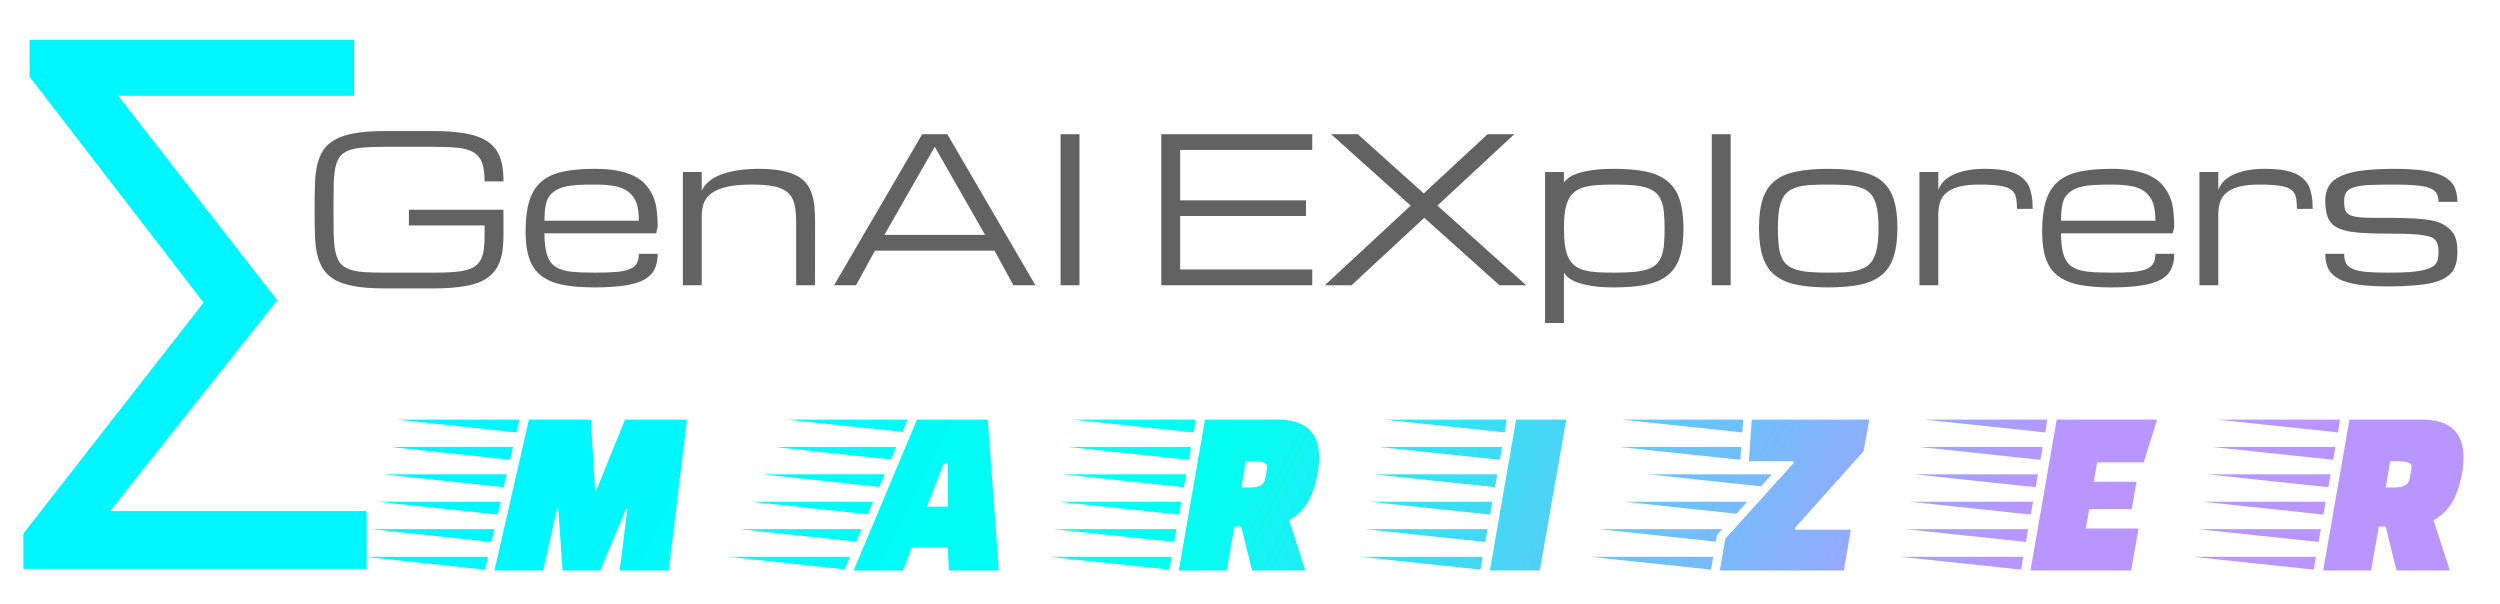 <svg width="149" height="36" viewBox="0 0 149 36" fill="none" xmlns="http://www.w3.org/2000/svg">
<path d="M28.881 10.812C28.881 10.344 28.83 9.973 28.729 9.699C28.627 9.426 28.459 9.219 28.225 9.078C27.99 8.938 27.682 8.848 27.299 8.809C26.916 8.77 26.443 8.75 25.881 8.75H22.869C22.369 8.75 21.947 8.766 21.604 8.797C21.264 8.824 20.982 8.883 20.76 8.973C20.537 9.062 20.365 9.191 20.244 9.359C20.123 9.527 20.035 9.75 19.98 10.027C19.926 10.305 19.895 10.646 19.887 11.053C19.879 11.455 19.875 11.938 19.875 12.5C19.875 13.062 19.879 13.547 19.887 13.953C19.898 14.355 19.932 14.695 19.986 14.973C20.041 15.25 20.127 15.473 20.244 15.641C20.365 15.809 20.537 15.938 20.76 16.027C20.982 16.117 21.264 16.178 21.604 16.209C21.947 16.236 22.369 16.25 22.869 16.25H25.887C26.324 16.25 26.701 16.238 27.018 16.215C27.334 16.191 27.604 16.148 27.826 16.086C28.049 16.023 28.229 15.938 28.365 15.828C28.502 15.719 28.607 15.582 28.682 15.418C28.76 15.25 28.812 15.051 28.84 14.82C28.867 14.586 28.881 14.312 28.881 14V13.438H24.369V12.5H30.006V14C30.006 14.375 29.982 14.715 29.936 15.02C29.889 15.32 29.805 15.59 29.684 15.828C29.566 16.062 29.408 16.266 29.209 16.438C29.01 16.609 28.758 16.752 28.453 16.865C28.148 16.975 27.785 17.055 27.363 17.105C26.941 17.16 26.449 17.188 25.887 17.188H22.869C22.182 17.188 21.602 17.145 21.129 17.059C20.66 16.977 20.273 16.852 19.969 16.684C19.664 16.512 19.428 16.297 19.26 16.039C19.096 15.781 18.975 15.479 18.896 15.131C18.822 14.783 18.779 14.391 18.768 13.953C18.756 13.516 18.75 13.031 18.75 12.5C18.75 11.969 18.756 11.484 18.768 11.047C18.779 10.609 18.822 10.217 18.896 9.869C18.975 9.521 19.096 9.219 19.26 8.961C19.428 8.703 19.664 8.49 19.969 8.322C20.273 8.15 20.66 8.023 21.129 7.941C21.602 7.855 22.182 7.812 22.869 7.812H25.881C26.443 7.812 26.936 7.84 27.357 7.895C27.779 7.945 28.143 8.025 28.447 8.135C28.752 8.24 29.004 8.375 29.203 8.539C29.406 8.703 29.566 8.896 29.684 9.119C29.805 9.342 29.889 9.594 29.936 9.875C29.982 10.156 30.006 10.469 30.006 10.812H28.881ZM35.449 17.129C34.699 17.129 34.062 17.078 33.539 16.977C33.016 16.871 32.59 16.691 32.262 16.438C31.934 16.184 31.695 15.844 31.547 15.418C31.398 14.992 31.324 14.457 31.324 13.812C31.324 13.074 31.398 12.465 31.547 11.984C31.695 11.5 31.934 11.115 32.262 10.83C32.59 10.545 33.016 10.346 33.539 10.232C34.062 10.119 34.699 10.062 35.449 10.062C35.984 10.062 36.447 10.102 36.838 10.18C37.232 10.258 37.568 10.371 37.846 10.52C38.127 10.668 38.353 10.848 38.525 11.059C38.701 11.27 38.838 11.492 38.935 11.727C39.037 11.957 39.105 12.229 39.141 12.541C39.18 12.854 39.199 13.184 39.199 13.531L39.105 13.906H32.449C32.449 14.422 32.5 14.846 32.602 15.178C32.703 15.506 32.871 15.746 33.105 15.898C33.34 16.051 33.648 16.148 34.031 16.191C34.414 16.23 34.887 16.25 35.449 16.25C35.965 16.25 36.391 16.236 36.727 16.209C37.066 16.178 37.336 16.121 37.535 16.039C37.734 15.957 37.873 15.844 37.951 15.699C38.033 15.551 38.074 15.359 38.074 15.125H39.199C39.199 15.488 39.135 15.799 39.006 16.057C38.881 16.311 38.672 16.518 38.379 16.678C38.086 16.834 37.699 16.947 37.219 17.018C36.742 17.092 36.152 17.129 35.449 17.129ZM35.449 11C35.074 11 34.738 11.008 34.441 11.023C34.148 11.039 33.891 11.074 33.668 11.129C33.449 11.18 33.262 11.256 33.105 11.357C32.949 11.455 32.822 11.572 32.725 11.709C32.631 11.842 32.56 12.031 32.514 12.277C32.471 12.52 32.449 12.812 32.449 13.156H38.074C38.074 12.699 38.025 12.342 37.928 12.084C37.83 11.822 37.676 11.607 37.465 11.44C37.254 11.271 36.982 11.156 36.65 11.094C36.318 11.031 35.918 11 35.449 11ZM47.449 17V13.25C47.449 12.832 47.418 12.48 47.355 12.195C47.293 11.906 47.168 11.674 46.98 11.498C46.793 11.322 46.527 11.195 46.184 11.117C45.84 11.039 45.387 11 44.824 11C44.215 11 43.715 11.045 43.324 11.135C42.938 11.225 42.633 11.352 42.41 11.516C42.188 11.68 42.033 11.877 41.947 12.107C41.865 12.338 41.824 12.594 41.824 12.875V17H40.699V10.25H41.824V11.375C41.906 11.184 42.023 11.02 42.176 10.883C42.328 10.742 42.5 10.623 42.691 10.525C42.883 10.428 43.09 10.35 43.312 10.291C43.535 10.229 43.758 10.182 43.98 10.15C44.203 10.115 44.418 10.092 44.625 10.08C44.836 10.068 45.027 10.062 45.199 10.062C45.699 10.062 46.129 10.094 46.488 10.156C46.852 10.219 47.158 10.31 47.408 10.432C47.662 10.553 47.865 10.703 48.018 10.883C48.17 11.062 48.287 11.271 48.369 11.51C48.455 11.744 48.512 12.008 48.539 12.301C48.566 12.59 48.58 12.906 48.58 13.25L48.574 17H47.449ZM59.273 14.938H52.148L51.023 17H49.711L54.961 8H56.461L61.711 17H60.398L59.273 14.938ZM58.711 14L55.711 8.75L52.711 14H58.711ZM63.211 8H64.336V17H63.211V8ZM69.211 17V8H78.211V8.938H70.336V11.938H77.836V12.875H70.336V16.062H78.211V17H69.211ZM85.67 12.254L90.961 17H89.367L84.885 12.98L80.555 17H78.961L84.076 12.254L79.336 8H80.93L84.856 11.527L88.658 8H90.252L85.67 12.254ZM96.211 10.062C96.961 10.062 97.598 10.119 98.121 10.232C98.644 10.346 99.07 10.539 99.398 10.812C99.727 11.086 99.965 11.453 100.113 11.914C100.262 12.371 100.336 12.945 100.336 13.637C100.336 14.316 100.262 14.881 100.113 15.33C99.965 15.779 99.727 16.137 99.398 16.402C99.07 16.668 98.644 16.855 98.121 16.965C97.598 17.074 96.961 17.129 96.211 17.129C95.676 17.129 95.228 17.1 94.869 17.041C94.51 16.982 94.215 16.91 93.984 16.824C93.758 16.734 93.584 16.639 93.463 16.537C93.346 16.436 93.262 16.34 93.211 16.25V19.25H92.086V10.25H93.211V10.877C93.262 10.799 93.346 10.713 93.463 10.619C93.584 10.521 93.758 10.432 93.984 10.35C94.215 10.268 94.51 10.199 94.869 10.145C95.228 10.09 95.676 10.062 96.211 10.062ZM96.211 11C95.836 11 95.502 11.01 95.209 11.029C94.916 11.049 94.658 11.09 94.436 11.152C94.213 11.211 94.023 11.299 93.867 11.416C93.715 11.529 93.59 11.684 93.492 11.879C93.394 12.07 93.322 12.309 93.275 12.594C93.232 12.879 93.211 13.221 93.211 13.619C93.211 14.021 93.232 14.367 93.275 14.656C93.322 14.945 93.394 15.188 93.492 15.383C93.59 15.574 93.715 15.729 93.867 15.846C94.023 15.959 94.213 16.047 94.436 16.109C94.658 16.168 94.916 16.207 95.209 16.227C95.502 16.242 95.836 16.25 96.211 16.25C96.648 16.25 97.025 16.236 97.342 16.209C97.662 16.182 97.934 16.133 98.156 16.062C98.379 15.992 98.559 15.895 98.695 15.77C98.836 15.645 98.943 15.486 99.018 15.295C99.096 15.1 99.147 14.867 99.17 14.598C99.197 14.324 99.211 14.004 99.211 13.637C99.211 13.27 99.197 12.949 99.17 12.676C99.147 12.402 99.096 12.168 99.018 11.973C98.943 11.777 98.836 11.617 98.695 11.492C98.559 11.367 98.379 11.268 98.156 11.193C97.934 11.119 97.662 11.068 97.342 11.041C97.025 11.014 96.648 11 96.211 11ZM102.023 8H103.148V17H102.023V8ZM104.836 13.578C104.836 12.887 104.91 12.315 105.059 11.861C105.207 11.408 105.445 11.049 105.773 10.783C106.102 10.518 106.527 10.332 107.051 10.227C107.574 10.117 108.211 10.062 108.961 10.062C109.711 10.062 110.348 10.117 110.871 10.227C111.395 10.332 111.82 10.518 112.148 10.783C112.477 11.049 112.715 11.408 112.863 11.861C113.012 12.315 113.086 12.887 113.086 13.578C113.086 14.27 113.012 14.844 112.863 15.301C112.715 15.758 112.477 16.121 112.148 16.391C111.82 16.66 111.395 16.852 110.871 16.965C110.348 17.074 109.711 17.129 108.961 17.129C108.211 17.129 107.574 17.074 107.051 16.965C106.527 16.852 106.102 16.66 105.773 16.391C105.445 16.121 105.207 15.758 105.059 15.301C104.91 14.844 104.836 14.27 104.836 13.578ZM105.961 13.578C105.961 13.953 105.975 14.279 106.002 14.557C106.029 14.834 106.08 15.072 106.154 15.271C106.232 15.471 106.34 15.633 106.477 15.758C106.613 15.883 106.793 15.982 107.016 16.057C107.238 16.131 107.508 16.182 107.824 16.209C108.145 16.236 108.523 16.25 108.961 16.25C109.336 16.25 109.67 16.242 109.963 16.227C110.26 16.207 110.518 16.166 110.736 16.104C110.959 16.041 111.148 15.953 111.305 15.84C111.461 15.723 111.586 15.565 111.68 15.365C111.777 15.166 111.848 14.922 111.891 14.633C111.938 14.34 111.961 13.988 111.961 13.578C111.961 13.176 111.938 12.834 111.891 12.553C111.848 12.268 111.777 12.029 111.68 11.838C111.586 11.646 111.461 11.496 111.305 11.387C111.148 11.273 110.959 11.19 110.736 11.135C110.518 11.076 110.26 11.039 109.963 11.023C109.67 11.008 109.336 11 108.961 11C108.586 11 108.25 11.008 107.953 11.023C107.66 11.039 107.402 11.076 107.18 11.135C106.961 11.19 106.773 11.273 106.617 11.387C106.461 11.496 106.334 11.646 106.236 11.838C106.143 12.029 106.072 12.268 106.025 12.553C105.982 12.834 105.961 13.176 105.961 13.578ZM120.211 12.447C120.211 12.166 120.189 11.934 120.146 11.75C120.107 11.562 120.012 11.414 119.859 11.305C119.707 11.191 119.48 11.113 119.18 11.07C118.883 11.023 118.477 11 117.961 11C117.457 11 117.047 11.045 116.73 11.135C116.414 11.221 116.166 11.344 115.986 11.504C115.807 11.664 115.684 11.855 115.617 12.078C115.555 12.301 115.523 12.549 115.523 12.822V17H114.398V10.25H115.523V11.322C115.562 11.201 115.635 11.068 115.74 10.924C115.846 10.775 116.006 10.639 116.221 10.514C116.436 10.385 116.713 10.277 117.053 10.191C117.396 10.105 117.824 10.062 118.336 10.062C118.922 10.062 119.398 10.115 119.766 10.221C120.133 10.322 120.418 10.475 120.621 10.678C120.828 10.877 120.967 11.125 121.037 11.422C121.111 11.719 121.148 12.06 121.148 12.447H120.211ZM125.836 17.129C125.086 17.129 124.449 17.078 123.926 16.977C123.402 16.871 122.977 16.691 122.648 16.438C122.32 16.184 122.082 15.844 121.934 15.418C121.785 14.992 121.711 14.457 121.711 13.812C121.711 13.074 121.785 12.465 121.934 11.984C122.082 11.5 122.32 11.115 122.648 10.83C122.977 10.545 123.402 10.346 123.926 10.232C124.449 10.119 125.086 10.062 125.836 10.062C126.371 10.062 126.834 10.102 127.225 10.18C127.619 10.258 127.955 10.371 128.232 10.52C128.514 10.668 128.74 10.848 128.912 11.059C129.088 11.27 129.225 11.492 129.322 11.727C129.424 11.957 129.492 12.229 129.527 12.541C129.566 12.854 129.586 13.184 129.586 13.531L129.492 13.906H122.836C122.836 14.422 122.887 14.846 122.988 15.178C123.09 15.506 123.258 15.746 123.492 15.898C123.727 16.051 124.035 16.148 124.418 16.191C124.801 16.23 125.273 16.25 125.836 16.25C126.352 16.25 126.777 16.236 127.113 16.209C127.453 16.178 127.723 16.121 127.922 16.039C128.121 15.957 128.26 15.844 128.338 15.699C128.42 15.551 128.461 15.359 128.461 15.125H129.586C129.586 15.488 129.521 15.799 129.393 16.057C129.268 16.311 129.059 16.518 128.766 16.678C128.473 16.834 128.086 16.947 127.605 17.018C127.129 17.092 126.539 17.129 125.836 17.129ZM125.836 11C125.461 11 125.125 11.008 124.828 11.023C124.535 11.039 124.277 11.074 124.055 11.129C123.836 11.18 123.648 11.256 123.492 11.357C123.336 11.455 123.209 11.572 123.111 11.709C123.018 11.842 122.947 12.031 122.9 12.277C122.857 12.52 122.836 12.812 122.836 13.156H128.461C128.461 12.699 128.412 12.342 128.314 12.084C128.217 11.822 128.062 11.607 127.852 11.44C127.641 11.271 127.369 11.156 127.037 11.094C126.705 11.031 126.305 11 125.836 11ZM136.898 12.447C136.898 12.166 136.877 11.934 136.834 11.75C136.795 11.562 136.699 11.414 136.547 11.305C136.395 11.191 136.168 11.113 135.867 11.07C135.57 11.023 135.164 11 134.648 11C134.145 11 133.734 11.045 133.418 11.135C133.102 11.221 132.854 11.344 132.674 11.504C132.494 11.664 132.371 11.855 132.305 12.078C132.242 12.301 132.211 12.549 132.211 12.822V17H131.086V10.25H132.211V11.322C132.25 11.201 132.322 11.068 132.428 10.924C132.533 10.775 132.693 10.639 132.908 10.514C133.123 10.385 133.4 10.277 133.74 10.191C134.084 10.105 134.512 10.062 135.023 10.062C135.609 10.062 136.086 10.115 136.453 10.221C136.82 10.322 137.105 10.475 137.309 10.678C137.516 10.877 137.654 11.125 137.725 11.422C137.799 11.719 137.836 12.06 137.836 12.447H136.898ZM142.523 13.924C141.992 13.924 141.525 13.916 141.123 13.9C140.721 13.885 140.373 13.854 140.08 13.807C139.791 13.756 139.549 13.685 139.354 13.596C139.162 13.506 139.01 13.387 138.896 13.238C138.783 13.086 138.703 12.9 138.656 12.682C138.609 12.459 138.586 12.219 138.586 11.961C138.586 11.609 138.66 11.315 138.809 11.076C138.957 10.834 139.195 10.639 139.523 10.49C139.852 10.338 140.277 10.229 140.801 10.162C141.324 10.096 141.961 10.062 142.711 10.062C143.453 10.062 144.064 10.102 144.545 10.18C145.029 10.258 145.412 10.379 145.693 10.543C145.979 10.703 146.178 10.906 146.291 11.152C146.404 11.398 146.461 11.691 146.461 12.031H145.336C145.336 11.82 145.295 11.648 145.213 11.516C145.135 11.383 144.996 11.279 144.797 11.205C144.598 11.127 144.328 11.074 143.988 11.047C143.652 11.016 143.227 11 142.711 11C142.148 11 141.676 11.008 141.293 11.023C140.91 11.039 140.602 11.078 140.367 11.141C140.133 11.203 139.965 11.299 139.863 11.428C139.762 11.557 139.711 11.734 139.711 11.961C139.711 12.094 139.719 12.225 139.734 12.354C139.754 12.479 139.795 12.582 139.857 12.664C139.92 12.746 140.012 12.809 140.133 12.852C140.254 12.895 140.418 12.928 140.625 12.951C140.836 12.971 141.096 12.982 141.404 12.986C141.713 12.986 142.086 12.986 142.523 12.986C143.055 12.986 143.52 12.998 143.918 13.021C144.32 13.045 144.668 13.086 144.961 13.145C145.254 13.203 145.496 13.293 145.688 13.414C145.879 13.535 146.031 13.668 146.145 13.812C146.262 13.953 146.344 14.121 146.391 14.316C146.438 14.508 146.461 14.73 146.461 14.984C146.461 15.238 146.438 15.467 146.391 15.67C146.344 15.869 146.262 16.047 146.145 16.203C146.027 16.355 145.867 16.488 145.664 16.602C145.465 16.711 145.213 16.801 144.908 16.871C144.604 16.938 144.238 16.986 143.812 17.018C143.391 17.053 142.898 17.07 142.336 17.07C141.633 17.07 141.041 17.035 140.561 16.965C140.084 16.895 139.699 16.783 139.406 16.631C139.113 16.475 138.902 16.273 138.773 16.027C138.648 15.781 138.586 15.48 138.586 15.125H139.711C139.711 15.359 139.75 15.551 139.828 15.699C139.91 15.844 140.051 15.957 140.25 16.039C140.449 16.121 140.717 16.178 141.053 16.209C141.393 16.236 141.82 16.25 142.336 16.25C142.805 16.25 143.203 16.24 143.531 16.221C143.863 16.197 144.141 16.162 144.363 16.115C144.586 16.068 144.762 16.012 144.891 15.945C145.02 15.879 145.117 15.799 145.184 15.705C145.25 15.611 145.291 15.508 145.307 15.395C145.326 15.277 145.336 15.148 145.336 15.008C145.336 14.879 145.326 14.766 145.307 14.668C145.291 14.566 145.252 14.467 145.189 14.369C145.127 14.268 145.035 14.191 144.914 14.141C144.793 14.09 144.627 14.049 144.416 14.018C144.209 13.982 143.951 13.959 143.643 13.947C143.334 13.932 142.961 13.924 142.523 13.924Z" fill="#626262"/>
<path d="M35.775 34H33.531L33.276 30.345H33.191L32.375 34H29.468L31.525 25.007H35.214L35.469 29.223H35.537L37.254 25.007H40.943L39.855 34H36.931L37.39 30.345H37.305L35.775 34ZM28.907 33.949L21.699 33.184H29.077L28.907 33.949ZM29.281 32.3L22.09 31.535H29.468L29.281 32.3ZM29.672 30.668L22.481 29.903H29.842L29.672 30.668ZM30.012 29.036L22.872 28.271H30.199L30.012 29.036ZM30.403 27.404L23.263 26.639H30.573L30.403 27.404ZM30.777 25.772L23.654 25.007H30.964L30.777 25.772ZM56.555 34L56.487 32.623H54.345L53.818 34H50.877L54.651 25.007H58.867L59.53 34H56.555ZM56.487 30.192V27.608H56.249L55.246 30.192H56.487ZM50.333 33.932L43.363 33.184H50.656L50.333 33.932ZM51.03 32.283L44.06 31.535H51.353L51.03 32.283ZM51.727 30.651L44.757 29.903H52.033L51.727 30.651ZM52.407 29.019L45.454 28.271H52.73L52.407 29.019ZM53.104 27.387L46.151 26.639H53.41L53.104 27.387ZM53.784 25.738L46.848 25.007H54.09L53.784 25.738ZM76.136 25.007C77.791 25.007 78.618 25.755 78.618 27.251C78.618 27.931 78.482 28.639 78.21 29.376C77.938 30.101 77.479 30.645 76.833 31.008L77.802 34H74.623L73.977 31.382H73.569L73.11 34H70.254L71.818 25.007H76.136ZM75.507 27.948C75.507 27.937 75.513 27.88 75.524 27.778C75.524 27.585 75.224 27.489 74.623 27.489H74.249L73.977 29.053H74.521C75.042 29.053 75.337 28.883 75.405 28.543L75.507 27.948ZM69.693 33.949L62.485 33.184H69.829L69.693 33.949ZM70.271 30.668L63.063 29.903H70.407L70.271 30.668ZM70.56 29.036L63.352 28.271H70.696L70.56 29.036ZM70.849 27.404L63.641 26.639H70.985L70.849 27.404ZM71.138 25.772L63.93 25.007H71.257L71.138 25.772ZM69.982 32.3L62.774 31.535H70.118L69.982 32.3ZM88.796 34L90.36 25.007H93.352L91.771 34H88.796ZM88.235 33.949L81.027 33.184H88.371L88.235 33.949ZM88.813 30.668L81.605 29.903H88.949L88.813 30.668ZM89.102 29.036L81.894 28.271H89.238L89.102 29.036ZM89.391 27.404L82.183 26.639H89.527L89.391 27.404ZM89.68 25.772L82.472 25.007H89.799L89.68 25.772ZM88.524 32.3L81.316 31.535H88.66L88.524 32.3ZM101.975 33.949L94.767 33.184H102.111L101.975 33.949ZM103.726 27.404L96.518 26.639H103.777L103.726 27.404ZM103.845 25.772L96.637 25.007H103.896L103.845 25.772ZM102.638 31.535L102.332 31.892L102.264 32.283L95.294 31.535H102.638ZM105.596 28.271L104.967 28.985L98.252 28.271H105.596ZM96.79 29.903H104.134L103.488 30.617L96.79 29.903ZM109.897 34H102.502L102.825 32.113L106.905 27.591L106.871 27.489H104.236L104.406 25.007H111.41L111.07 26.894L106.973 31.467L107.007 31.569H110.305L109.897 34ZM127.051 30.345H124.518L124.314 31.501H127.459L127.017 34H121.016L122.58 25.007H128.564L127.765 27.557H124.994L124.79 28.713H127.34L127.051 30.345ZM120.455 33.949L113.247 33.184H120.591L120.455 33.949ZM121.033 30.668L113.825 29.903H121.169L121.033 30.668ZM121.322 29.036L114.114 28.271H121.458L121.322 29.036ZM121.611 27.404L114.403 26.639H121.747L121.611 27.404ZM121.9 25.772L114.692 25.007H122.019L121.9 25.772ZM120.744 32.3L113.536 31.535H120.88L120.744 32.3ZM144.344 25.007C145.999 25.007 146.826 25.755 146.826 27.251C146.826 27.931 146.69 28.639 146.418 29.376C146.146 30.101 145.687 30.645 145.041 31.008L146.01 34H142.831L142.185 31.382H141.777L141.318 34H138.462L140.026 25.007H144.344ZM143.715 27.948C143.715 27.937 143.721 27.88 143.732 27.778C143.732 27.585 143.432 27.489 142.831 27.489H142.457L142.185 29.053H142.729C143.25 29.053 143.545 28.883 143.613 28.543L143.715 27.948ZM137.901 33.949L130.693 33.184H138.037L137.901 33.949ZM138.479 30.668L131.271 29.903H138.615L138.479 30.668ZM138.768 29.036L131.56 28.271H138.904L138.768 29.036ZM139.057 27.404L131.849 26.639H139.193L139.057 27.404ZM139.346 25.772L132.138 25.007H139.465L139.346 25.772ZM138.19 32.3L130.982 31.535H138.326L138.19 32.3Z" fill="url(#paint0_linear_24_28)"/>
<path d="M1.393 33.906V31.797L12.133 18.033L1.762 4.568V2.371H21.098V5.711H7.053L16.527 17.893L6.561 30.461H21.854V33.906H1.393Z" fill="#00F6FF"/>
<defs>
<linearGradient id="paint0_linear_24_28" x1="28.962" y1="27.901" x2="103.538" y2="65.109" gradientUnits="userSpaceOnUse">
<stop stop-color="#00F6FF"/>
<stop offset="0" stop-color="#00F6FF"/>
<stop offset="0.465" stop-color="#00FFF0"/>
<stop offset="1" stop-color="#B895FF"/>
</linearGradient>
</defs>
</svg>
